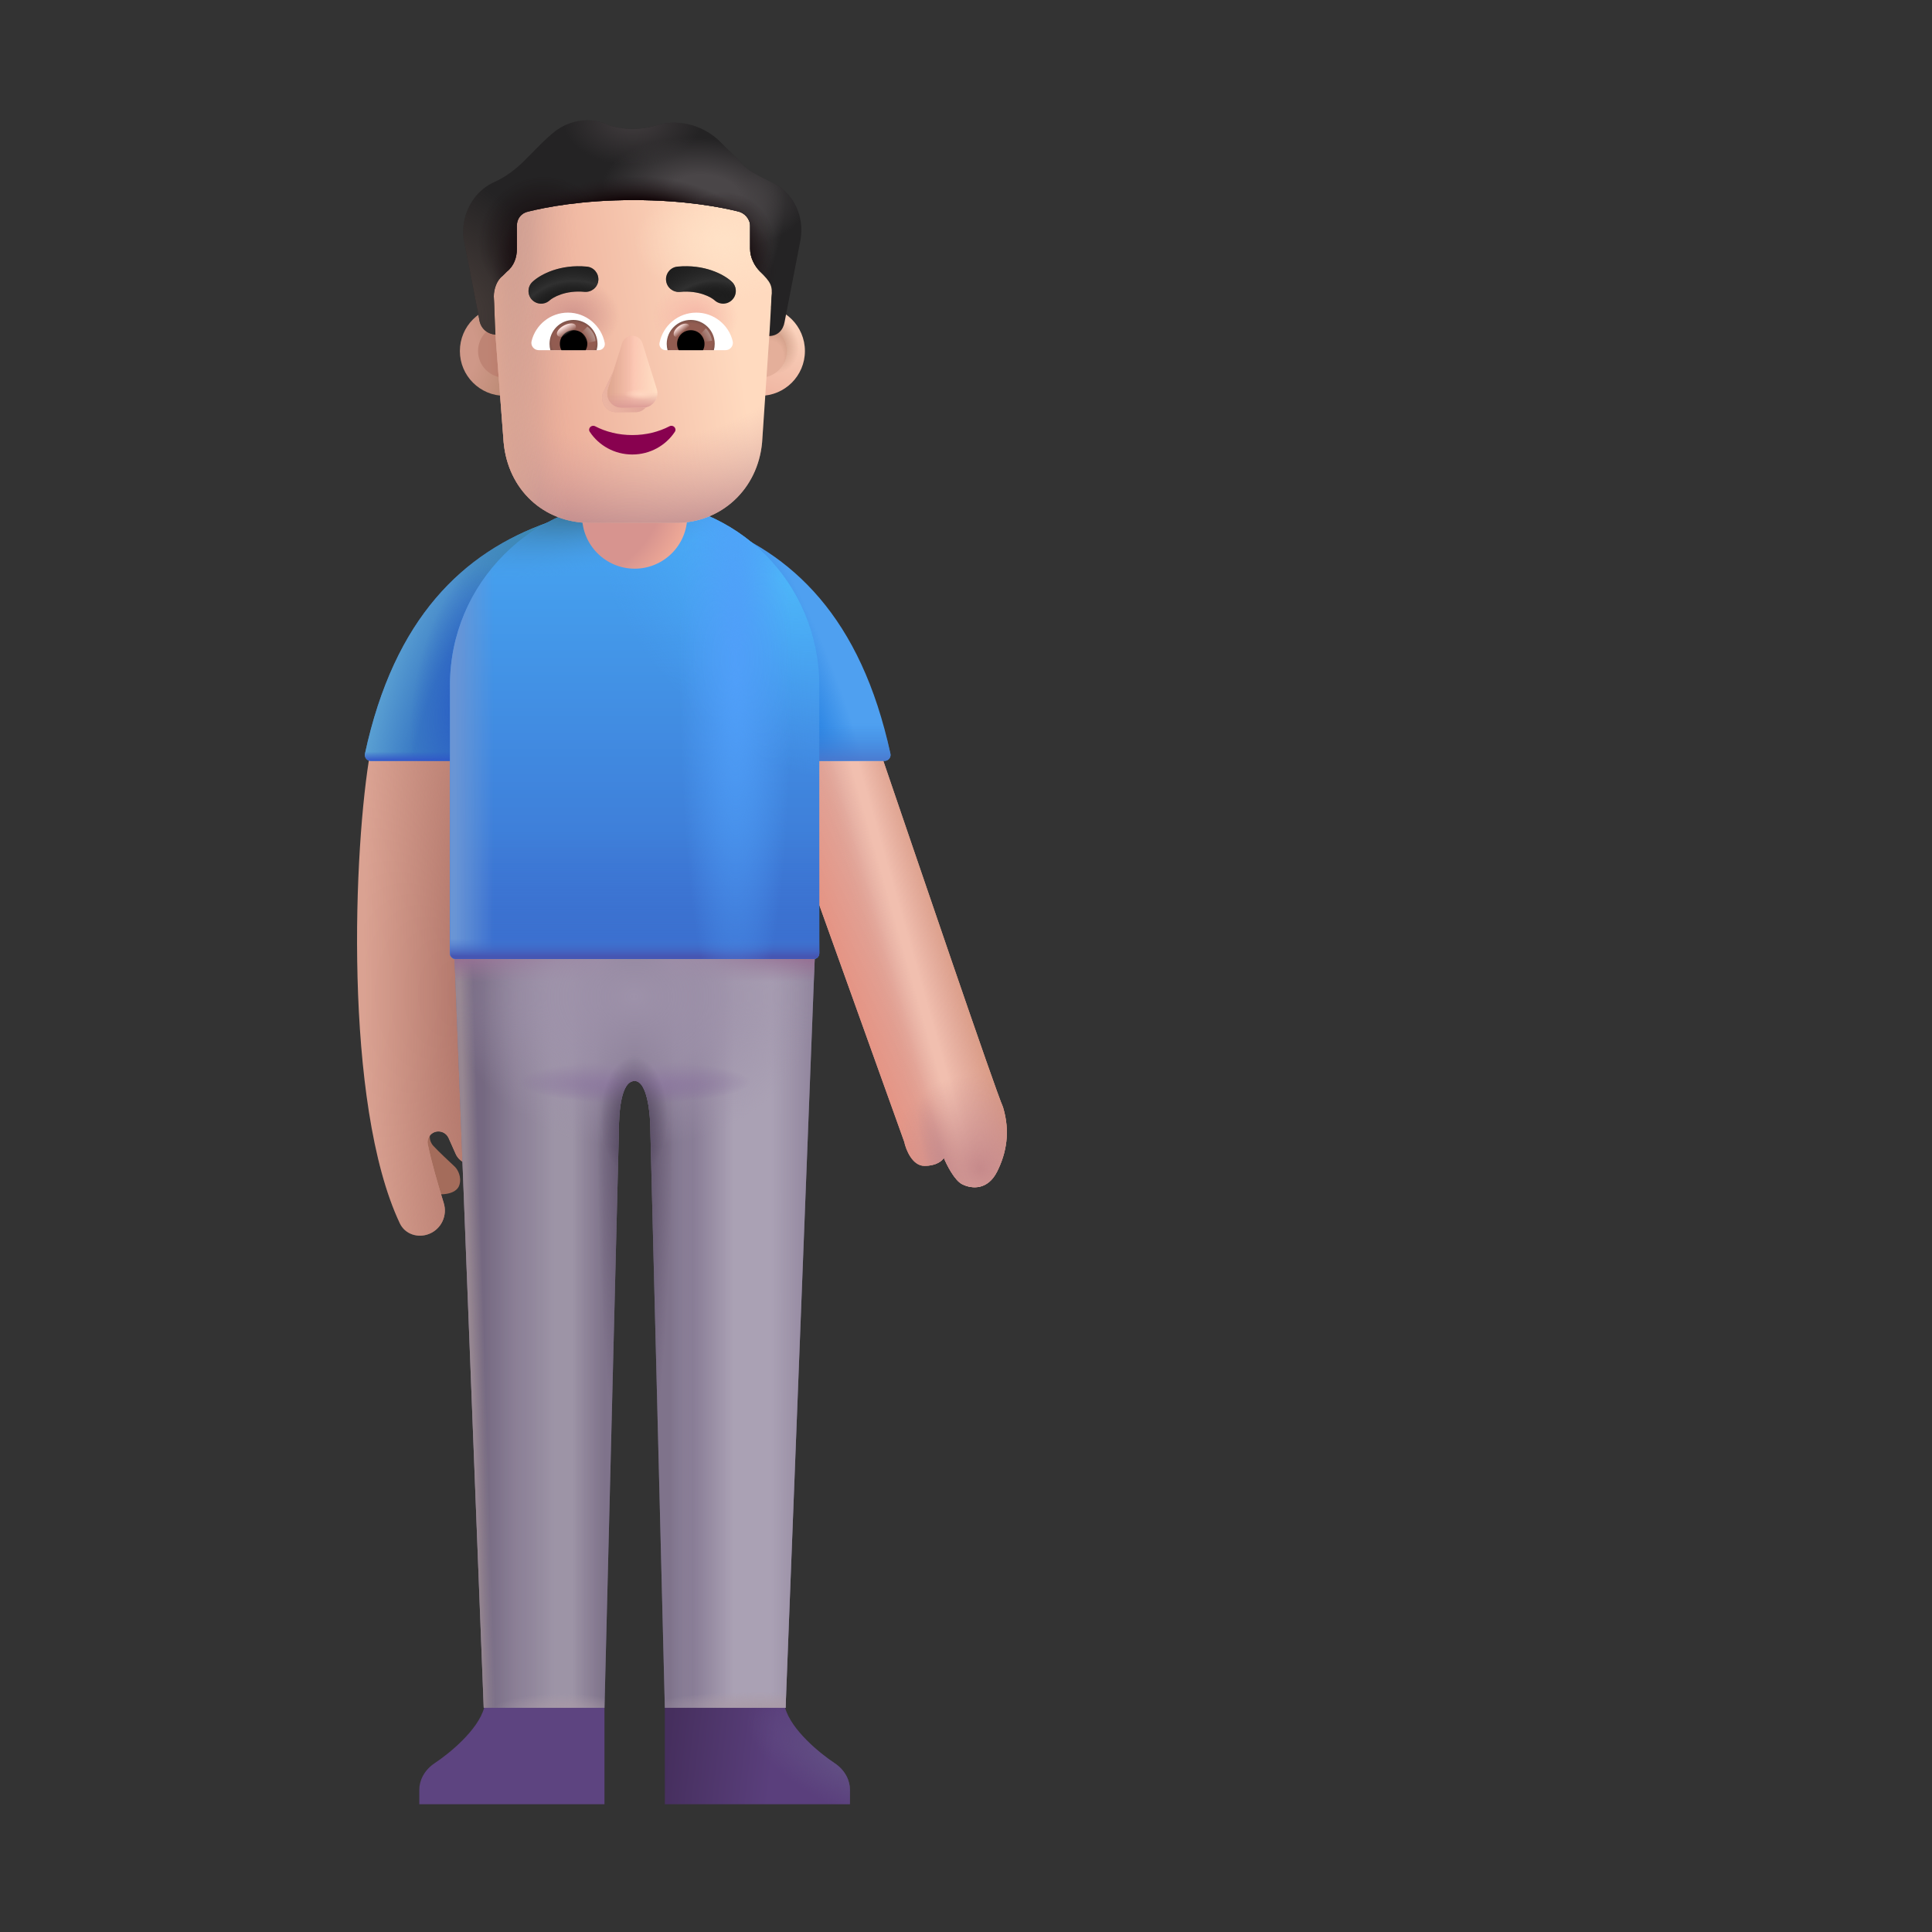 <svg width="32" height="32" viewBox="0 0 32 32" fill="none" xmlns="http://www.w3.org/2000/svg">
<rect x="0" y="0" width="32" height="32" fill="#333333" stroke="none"/>
<path d="M14.977 18.912L12.906 13.139L12.82 12.334H14.539C15.19 14.24 16.482 18.044 16.613 18.338C16.734 18.74 16.672 19.092 16.516 19.404C16.359 19.717 16.094 19.693 15.938 19.615C15.812 19.553 15.682 19.297 15.633 19.178C15.609 19.222 15.512 19.311 15.312 19.311C15.113 19.311 15.005 19.045 14.977 18.912Z" fill="#DFA79C"/>
<path d="M14.977 18.912L12.906 13.139L12.82 12.334H14.539C15.19 14.24 16.482 18.044 16.613 18.338C16.734 18.74 16.672 19.092 16.516 19.404C16.359 19.717 16.094 19.693 15.938 19.615C15.812 19.553 15.682 19.297 15.633 19.178C15.609 19.222 15.512 19.311 15.312 19.311C15.113 19.311 15.005 19.045 14.977 18.912Z" fill="url(#paint0_linear_4524_39734)"/>
<path d="M14.977 18.912L12.906 13.139L12.82 12.334H14.539C15.19 14.24 16.482 18.044 16.613 18.338C16.734 18.74 16.672 19.092 16.516 19.404C16.359 19.717 16.094 19.693 15.938 19.615C15.812 19.553 15.682 19.297 15.633 19.178C15.609 19.222 15.512 19.311 15.312 19.311C15.113 19.311 15.005 19.045 14.977 18.912Z" fill="url(#paint1_linear_4524_39734)"/>
<path d="M14.977 18.912L12.906 13.139L12.82 12.334H14.539C15.19 14.24 16.482 18.044 16.613 18.338C16.734 18.74 16.672 19.092 16.516 19.404C16.359 19.717 16.094 19.693 15.938 19.615C15.812 19.553 15.682 19.297 15.633 19.178C15.609 19.222 15.512 19.311 15.312 19.311C15.113 19.311 15.005 19.045 14.977 18.912Z" fill="url(#paint2_radial_4524_39734)"/>
<path d="M14.977 18.912L12.906 13.139L12.82 12.334H14.539C15.19 14.24 16.482 18.044 16.613 18.338C16.734 18.74 16.672 19.092 16.516 19.404C16.359 19.717 16.094 19.693 15.938 19.615C15.812 19.553 15.682 19.297 15.633 19.178C15.609 19.222 15.512 19.311 15.312 19.311C15.113 19.311 15.005 19.045 14.977 18.912Z" fill="url(#paint3_linear_4524_39734)"/>
<path d="M14.977 18.912L12.906 13.139L12.82 12.334H14.539C15.19 14.24 16.482 18.044 16.613 18.338C16.734 18.74 16.672 19.092 16.516 19.404C16.359 19.717 16.094 19.693 15.938 19.615C15.812 19.553 15.682 19.297 15.633 19.178C15.609 19.222 15.512 19.311 15.312 19.311C15.113 19.311 15.005 19.045 14.977 18.912Z" fill="url(#paint4_radial_4524_39734)"/>
<path d="M7.18 18.982C7.095 18.891 7.116 18.785 7.137 18.744H6.699L7.02 19.74C7.281 19.818 7.559 19.791 7.609 19.627C7.65 19.495 7.582 19.373 7.535 19.326C7.452 19.249 7.264 19.073 7.18 18.982Z" fill="#A46C5B"/>
<path d="M6.623 20.263C5.685 18.281 5.854 14.004 6.136 12.439H7.808C7.736 14.864 7.847 17.682 7.986 18.95C7.997 19.053 8.069 19.165 7.986 19.227C7.836 19.337 7.622 19.281 7.547 19.111L7.43 18.849C7.392 18.763 7.294 18.72 7.204 18.749C7.12 18.778 7.067 18.863 7.085 18.95C7.146 19.25 7.257 19.628 7.349 19.924C7.414 20.131 7.311 20.354 7.11 20.436C6.924 20.512 6.709 20.444 6.623 20.263Z" fill="#DAA292"/>
<path d="M6.623 20.263C5.685 18.281 5.854 14.004 6.136 12.439H7.808C7.736 14.864 7.847 17.682 7.986 18.95C7.997 19.053 8.069 19.165 7.986 19.227C7.836 19.337 7.622 19.281 7.547 19.111L7.43 18.849C7.392 18.763 7.294 18.72 7.204 18.749C7.12 18.778 7.067 18.863 7.085 18.95C7.146 19.25 7.257 19.628 7.349 19.924C7.414 20.131 7.311 20.354 7.11 20.436C6.924 20.512 6.709 20.444 6.623 20.263Z" fill="url(#paint5_radial_4524_39734)"/>
<path d="M6.045 12.483C6.531 10.229 7.674 9.149 9.075 8.654V12.603H6.142C6.079 12.603 6.032 12.544 6.045 12.483Z" fill="#3979C4"/>
<path d="M6.045 12.483C6.531 10.229 7.674 9.149 9.075 8.654V12.603H6.142C6.079 12.603 6.032 12.544 6.045 12.483Z" fill="url(#paint6_radial_4524_39734)"/>
<path d="M6.045 12.483C6.531 10.229 7.674 9.149 9.075 8.654V12.603H6.142C6.079 12.603 6.032 12.544 6.045 12.483Z" fill="url(#paint7_radial_4524_39734)"/>
<path d="M6.045 12.483C6.531 10.229 7.674 9.149 9.075 8.654V12.603H6.142C6.079 12.603 6.032 12.544 6.045 12.483Z" fill="url(#paint8_linear_4524_39734)"/>
<path d="M6.045 12.483C6.531 10.229 7.674 9.149 9.075 8.654V12.603H6.142C6.079 12.603 6.032 12.544 6.045 12.483Z" fill="url(#paint9_radial_4524_39734)"/>
<path d="M14.748 12.483C14.262 10.229 13.12 9.149 11.719 8.654V12.603H14.651C14.714 12.603 14.762 12.544 14.748 12.483Z" fill="#4FA0F0"/>
<path d="M14.748 12.483C14.262 10.229 13.12 9.149 11.719 8.654V12.603H14.651C14.714 12.603 14.762 12.544 14.748 12.483Z" fill="url(#paint10_radial_4524_39734)"/>
<path d="M14.748 12.483C14.262 10.229 13.12 9.149 11.719 8.654V12.603H14.651C14.714 12.603 14.762 12.544 14.748 12.483Z" fill="url(#paint11_linear_4524_39734)"/>
<path d="M7.527 15.834L8.012 28.287H10.012L10.25 18.763C10.25 18.435 10.279 17.904 10.512 17.904C10.724 17.904 10.775 18.459 10.773 18.763L11.012 28.287H13.012L13.496 15.834H7.527Z" fill="#756983"/>
<path d="M7.527 15.834L8.012 28.287H10.012L10.25 18.763C10.25 18.435 10.279 17.904 10.512 17.904C10.724 17.904 10.775 18.459 10.773 18.763L11.012 28.287H13.012L13.496 15.834H7.527Z" fill="url(#paint12_linear_4524_39734)"/>
<path d="M7.527 15.834L8.012 28.287H10.012L10.25 18.763C10.25 18.435 10.279 17.904 10.512 17.904C10.724 17.904 10.775 18.459 10.773 18.763L11.012 28.287H13.012L13.496 15.834H7.527Z" fill="url(#paint13_linear_4524_39734)"/>
<path d="M7.527 15.834L8.012 28.287H10.012L10.25 18.763C10.25 18.435 10.279 17.904 10.512 17.904C10.724 17.904 10.775 18.459 10.773 18.763L11.012 28.287H13.012L13.496 15.834H7.527Z" fill="url(#paint14_linear_4524_39734)"/>
<path d="M7.527 15.834L8.012 28.287H10.012L10.25 18.763C10.25 18.435 10.279 17.904 10.512 17.904C10.724 17.904 10.775 18.459 10.773 18.763L11.012 28.287H13.012L13.496 15.834H7.527Z" fill="url(#paint15_linear_4524_39734)"/>
<path d="M7.527 15.834L8.012 28.287H10.012L10.25 18.763C10.25 18.435 10.279 17.904 10.512 17.904C10.724 17.904 10.775 18.459 10.773 18.763L11.012 28.287H13.012L13.496 15.834H7.527Z" fill="url(#paint16_radial_4524_39734)"/>
<path d="M7.527 15.834L8.012 28.287H10.012L10.25 18.763C10.25 18.435 10.279 17.904 10.512 17.904C10.724 17.904 10.775 18.459 10.773 18.763L11.012 28.287H13.012L13.496 15.834H7.527Z" fill="url(#paint17_radial_4524_39734)"/>
<path d="M7.527 15.834L8.012 28.287H10.012L10.25 18.763C10.25 18.435 10.279 17.904 10.512 17.904C10.724 17.904 10.775 18.459 10.773 18.763L11.012 28.287H13.012L13.496 15.834H7.527Z" fill="url(#paint18_radial_4524_39734)"/>
<path d="M7.527 15.834L8.012 28.287H10.012L10.25 18.763C10.25 18.435 10.279 17.904 10.512 17.904C10.724 17.904 10.775 18.459 10.773 18.763L11.012 28.287H13.012L13.496 15.834H7.527Z" fill="url(#paint19_radial_4524_39734)"/>
<path d="M7.527 15.834L8.012 28.287H10.012L10.25 18.763C10.25 18.435 10.279 17.904 10.512 17.904C10.724 17.904 10.775 18.459 10.773 18.763L11.012 28.287H13.012L13.496 15.834H7.527Z" fill="url(#paint20_radial_4524_39734)"/>
<path d="M7.527 15.834L8.012 28.287H10.012L10.25 18.763C10.25 18.435 10.279 17.904 10.512 17.904C10.724 17.904 10.775 18.459 10.773 18.763L11.012 28.287H13.012L13.496 15.834H7.527Z" fill="url(#paint21_radial_4524_39734)"/>
<path d="M7.453 11.349C7.453 9.66 8.822 8.291 10.512 8.291C12.201 8.291 13.57 9.66 13.57 11.349V15.79C13.57 15.842 13.528 15.884 13.477 15.884H7.547C7.495 15.884 7.453 15.842 7.453 15.79V11.349Z" fill="url(#paint22_linear_4524_39734)"/>
<path d="M7.453 11.349C7.453 9.66 8.822 8.291 10.512 8.291C12.201 8.291 13.57 9.66 13.57 11.349V15.79C13.57 15.842 13.528 15.884 13.477 15.884H7.547C7.495 15.884 7.453 15.842 7.453 15.79V11.349Z" fill="url(#paint23_radial_4524_39734)"/>
<path d="M7.453 11.349C7.453 9.66 8.822 8.291 10.512 8.291C12.201 8.291 13.57 9.66 13.57 11.349V15.79C13.57 15.842 13.528 15.884 13.477 15.884H7.547C7.495 15.884 7.453 15.842 7.453 15.79V11.349Z" fill="url(#paint24_linear_4524_39734)"/>
<path d="M7.453 11.349C7.453 9.66 8.822 8.291 10.512 8.291C12.201 8.291 13.57 9.66 13.57 11.349V15.79C13.57 15.842 13.528 15.884 13.477 15.884H7.547C7.495 15.884 7.453 15.842 7.453 15.79V11.349Z" fill="url(#paint25_linear_4524_39734)"/>
<path d="M7.453 11.349C7.453 9.66 8.822 8.291 10.512 8.291C12.201 8.291 13.57 9.66 13.57 11.349V15.79C13.57 15.842 13.528 15.884 13.477 15.884H7.547C7.495 15.884 7.453 15.842 7.453 15.79V11.349Z" fill="url(#paint26_linear_4524_39734)"/>
<path d="M7.453 11.349C7.453 9.66 8.822 8.291 10.512 8.291C12.201 8.291 13.57 9.66 13.57 11.349V15.79C13.57 15.842 13.528 15.884 13.477 15.884H7.547C7.495 15.884 7.453 15.842 7.453 15.79V11.349Z" fill="url(#paint27_radial_4524_39734)"/>
<path d="M7.453 11.349C7.453 9.66 8.822 8.291 10.512 8.291C12.201 8.291 13.57 9.66 13.57 11.349V15.79C13.57 15.842 13.528 15.884 13.477 15.884H7.547C7.495 15.884 7.453 15.842 7.453 15.79V11.349Z" fill="url(#paint28_radial_4524_39734)"/>
<path d="M9.641 7.197H11.383V8.548C11.383 9.029 10.993 9.419 10.512 9.419C10.031 9.419 9.641 9.029 9.641 8.548V7.197Z" fill="url(#paint29_radial_4524_39734)"/>
<path d="M6.945 29.642V29.884H10.012V28.287H8.019C7.918 28.654 7.445 29.041 7.203 29.201C7.017 29.324 6.945 29.502 6.945 29.642Z" fill="#5D4480"/>
<path d="M14.078 29.642V29.884H11.012V28.287H13.004C13.106 28.654 13.578 29.041 13.82 29.201C14.007 29.324 14.078 29.502 14.078 29.642Z" fill="url(#paint30_linear_4524_39734)"/>
<path d="M14.078 29.642V29.884H11.012V28.287H13.004C13.106 28.654 13.578 29.041 13.82 29.201C14.007 29.324 14.078 29.502 14.078 29.642Z" fill="url(#paint31_radial_4524_39734)"/>
<circle cx="8.359" cy="5.814" r="0.742" fill="url(#paint32_radial_4524_39734)"/>
<circle cx="8.36" cy="5.814" r="0.442" fill="url(#paint33_linear_4524_39734)"/>
<circle cx="12.59" cy="5.814" r="0.742" fill="url(#paint34_linear_4524_39734)"/>
<circle cx="12.59" cy="5.814" r="0.742" fill="url(#paint35_radial_4524_39734)"/>
<circle cx="12.591" cy="5.814" r="0.442" fill="#E4AF9A"/>
<circle cx="12.591" cy="5.814" r="0.442" fill="url(#paint36_radial_4524_39734)"/>
<circle cx="12.591" cy="5.814" r="0.442" fill="url(#paint37_radial_4524_39734)"/>
<path d="M8.206 5.542C8.194 5.403 8.18 5.005 8.18 4.903C8.18 4.784 8.227 4.642 8.323 4.571L8.394 4.5C8.513 4.405 8.561 4.263 8.561 4.12V3.741C8.561 3.623 8.633 3.528 8.752 3.504C9.038 3.433 9.634 3.314 10.492 3.314C11.351 3.314 11.947 3.433 12.233 3.504C12.328 3.528 12.424 3.623 12.424 3.741V4.12C12.424 4.263 12.495 4.405 12.591 4.5C12.814 4.656 12.8 4.742 12.781 4.927C12.776 4.984 12.758 5.457 12.742 5.567L12.623 7.326C12.552 8.113 11.934 8.661 11.197 8.661H9.77C9.008 8.661 8.414 8.113 8.342 7.326L8.206 5.542Z" fill="url(#paint38_linear_4524_39734)"/>
<path d="M8.206 5.542C8.194 5.403 8.18 5.005 8.18 4.903C8.18 4.784 8.227 4.642 8.323 4.571L8.394 4.5C8.513 4.405 8.561 4.263 8.561 4.12V3.741C8.561 3.623 8.633 3.528 8.752 3.504C9.038 3.433 9.634 3.314 10.492 3.314C11.351 3.314 11.947 3.433 12.233 3.504C12.328 3.528 12.424 3.623 12.424 3.741V4.12C12.424 4.263 12.495 4.405 12.591 4.5C12.814 4.656 12.8 4.742 12.781 4.927C12.776 4.984 12.758 5.457 12.742 5.567L12.623 7.326C12.552 8.113 11.934 8.661 11.197 8.661H9.77C9.008 8.661 8.414 8.113 8.342 7.326L8.206 5.542Z" fill="url(#paint39_radial_4524_39734)"/>
<path d="M8.206 5.542C8.194 5.403 8.18 5.005 8.18 4.903C8.18 4.784 8.227 4.642 8.323 4.571L8.394 4.5C8.513 4.405 8.561 4.263 8.561 4.12V3.741C8.561 3.623 8.633 3.528 8.752 3.504C9.038 3.433 9.634 3.314 10.492 3.314C11.351 3.314 11.947 3.433 12.233 3.504C12.328 3.528 12.424 3.623 12.424 3.741V4.12C12.424 4.263 12.495 4.405 12.591 4.5C12.814 4.656 12.8 4.742 12.781 4.927C12.776 4.984 12.758 5.457 12.742 5.567L12.623 7.326C12.552 8.113 11.934 8.661 11.197 8.661H9.77C9.008 8.661 8.414 8.113 8.342 7.326L8.206 5.542Z" fill="url(#paint40_linear_4524_39734)"/>
<path d="M8.206 5.542C8.194 5.403 8.18 5.005 8.18 4.903C8.18 4.784 8.227 4.642 8.323 4.571L8.394 4.5C8.513 4.405 8.561 4.263 8.561 4.12V3.741C8.561 3.623 8.633 3.528 8.752 3.504C9.038 3.433 9.634 3.314 10.492 3.314C11.351 3.314 11.947 3.433 12.233 3.504C12.328 3.528 12.424 3.623 12.424 3.741V4.12C12.424 4.263 12.495 4.405 12.591 4.5C12.814 4.656 12.8 4.742 12.781 4.927C12.776 4.984 12.758 5.457 12.742 5.567L12.623 7.326C12.552 8.113 11.934 8.661 11.197 8.661H9.77C9.008 8.661 8.414 8.113 8.342 7.326L8.206 5.542Z" fill="url(#paint41_linear_4524_39734)"/>
<path d="M8.206 5.542C8.194 5.403 8.18 5.005 8.18 4.903C8.18 4.784 8.227 4.642 8.323 4.571L8.394 4.5C8.513 4.405 8.561 4.263 8.561 4.12V3.741C8.561 3.623 8.633 3.528 8.752 3.504C9.038 3.433 9.634 3.314 10.492 3.314C11.351 3.314 11.947 3.433 12.233 3.504C12.328 3.528 12.424 3.623 12.424 3.741V4.12C12.424 4.263 12.495 4.405 12.591 4.5C12.814 4.656 12.8 4.742 12.781 4.927C12.776 4.984 12.758 5.457 12.742 5.567L12.623 7.326C12.552 8.113 11.934 8.661 11.197 8.661H9.77C9.008 8.661 8.414 8.113 8.342 7.326L8.206 5.542Z" fill="url(#paint42_radial_4524_39734)"/>
<path d="M8.206 5.542C8.194 5.403 8.18 5.005 8.18 4.903C8.18 4.784 8.227 4.642 8.323 4.571L8.394 4.5C8.513 4.405 8.561 4.263 8.561 4.12V3.741C8.561 3.623 8.633 3.528 8.752 3.504C9.038 3.433 9.634 3.314 10.492 3.314C11.351 3.314 11.947 3.433 12.233 3.504C12.328 3.528 12.424 3.623 12.424 3.741V4.12C12.424 4.263 12.495 4.405 12.591 4.5C12.814 4.656 12.8 4.742 12.781 4.927C12.776 4.984 12.758 5.457 12.742 5.567L12.623 7.326C12.552 8.113 11.934 8.661 11.197 8.661H9.77C9.008 8.661 8.414 8.113 8.342 7.326L8.206 5.542Z" fill="url(#paint43_radial_4524_39734)"/>
<path d="M8.206 5.542C8.194 5.403 8.18 5.005 8.18 4.903C8.18 4.784 8.227 4.642 8.323 4.571L8.394 4.5C8.513 4.405 8.561 4.263 8.561 4.12V3.741C8.561 3.623 8.633 3.528 8.752 3.504C9.038 3.433 9.634 3.314 10.492 3.314C11.351 3.314 11.947 3.433 12.233 3.504C12.328 3.528 12.424 3.623 12.424 3.741V4.12C12.424 4.263 12.495 4.405 12.591 4.5C12.814 4.656 12.8 4.742 12.781 4.927C12.776 4.984 12.758 5.457 12.742 5.567L12.623 7.326C12.552 8.113 11.934 8.661 11.197 8.661H9.77C9.008 8.661 8.414 8.113 8.342 7.326L8.206 5.542Z" fill="url(#paint44_radial_4524_39734)"/>
<path d="M12.615 2.935L12.805 3.03C13.139 3.196 13.33 3.575 13.258 3.978L12.996 5.33C12.973 5.469 12.88 5.563 12.742 5.566C12.758 5.343 12.773 4.981 12.778 4.924C12.798 4.732 12.767 4.675 12.591 4.5C12.495 4.405 12.424 4.263 12.424 4.12V3.741C12.424 3.623 12.329 3.528 12.233 3.504C11.947 3.433 11.351 3.314 10.493 3.314C9.634 3.314 9.038 3.433 8.752 3.504C8.633 3.528 8.561 3.623 8.561 3.741V4.12C8.561 4.263 8.514 4.405 8.394 4.5L8.323 4.571C8.228 4.642 8.179 4.791 8.179 4.909C8.186 4.978 8.195 5.376 8.206 5.542C8.072 5.533 7.964 5.441 7.941 5.306L7.679 3.955C7.631 3.575 7.822 3.196 8.156 3.03C8.607 2.832 8.771 2.533 9.134 2.224C9.396 1.987 9.777 1.916 10.111 2.082C10.35 2.153 10.612 2.153 10.85 2.082C11.208 1.963 11.613 2.058 11.899 2.319L12.257 2.674C12.352 2.793 12.472 2.864 12.615 2.935Z" fill="#242324"/>
<path d="M12.615 2.935L12.805 3.03C13.139 3.196 13.33 3.575 13.258 3.978L12.996 5.33C12.973 5.469 12.88 5.563 12.742 5.566C12.758 5.343 12.773 4.981 12.778 4.924C12.798 4.732 12.767 4.675 12.591 4.5C12.495 4.405 12.424 4.263 12.424 4.12V3.741C12.424 3.623 12.329 3.528 12.233 3.504C11.947 3.433 11.351 3.314 10.493 3.314C9.634 3.314 9.038 3.433 8.752 3.504C8.633 3.528 8.561 3.623 8.561 3.741V4.12C8.561 4.263 8.514 4.405 8.394 4.5L8.323 4.571C8.228 4.642 8.179 4.791 8.179 4.909C8.186 4.978 8.195 5.376 8.206 5.542C8.072 5.533 7.964 5.441 7.941 5.306L7.679 3.955C7.631 3.575 7.822 3.196 8.156 3.03C8.607 2.832 8.771 2.533 9.134 2.224C9.396 1.987 9.777 1.916 10.111 2.082C10.35 2.153 10.612 2.153 10.85 2.082C11.208 1.963 11.613 2.058 11.899 2.319L12.257 2.674C12.352 2.793 12.472 2.864 12.615 2.935Z" fill="url(#paint45_radial_4524_39734)"/>
<path d="M12.615 2.935L12.805 3.03C13.139 3.196 13.33 3.575 13.258 3.978L12.996 5.33C12.973 5.469 12.88 5.563 12.742 5.566C12.758 5.343 12.773 4.981 12.778 4.924C12.798 4.732 12.767 4.675 12.591 4.5C12.495 4.405 12.424 4.263 12.424 4.12V3.741C12.424 3.623 12.329 3.528 12.233 3.504C11.947 3.433 11.351 3.314 10.493 3.314C9.634 3.314 9.038 3.433 8.752 3.504C8.633 3.528 8.561 3.623 8.561 3.741V4.12C8.561 4.263 8.514 4.405 8.394 4.5L8.323 4.571C8.228 4.642 8.179 4.791 8.179 4.909C8.186 4.978 8.195 5.376 8.206 5.542C8.072 5.533 7.964 5.441 7.941 5.306L7.679 3.955C7.631 3.575 7.822 3.196 8.156 3.03C8.607 2.832 8.771 2.533 9.134 2.224C9.396 1.987 9.777 1.916 10.111 2.082C10.35 2.153 10.612 2.153 10.85 2.082C11.208 1.963 11.613 2.058 11.899 2.319L12.257 2.674C12.352 2.793 12.472 2.864 12.615 2.935Z" fill="url(#paint46_radial_4524_39734)"/>
<path d="M12.615 2.935L12.805 3.03C13.139 3.196 13.33 3.575 13.258 3.978L12.996 5.33C12.973 5.469 12.88 5.563 12.742 5.566C12.758 5.343 12.773 4.981 12.778 4.924C12.798 4.732 12.767 4.675 12.591 4.5C12.495 4.405 12.424 4.263 12.424 4.12V3.741C12.424 3.623 12.329 3.528 12.233 3.504C11.947 3.433 11.351 3.314 10.493 3.314C9.634 3.314 9.038 3.433 8.752 3.504C8.633 3.528 8.561 3.623 8.561 3.741V4.12C8.561 4.263 8.514 4.405 8.394 4.5L8.323 4.571C8.228 4.642 8.179 4.791 8.179 4.909C8.186 4.978 8.195 5.376 8.206 5.542C8.072 5.533 7.964 5.441 7.941 5.306L7.679 3.955C7.631 3.575 7.822 3.196 8.156 3.03C8.607 2.832 8.771 2.533 9.134 2.224C9.396 1.987 9.777 1.916 10.111 2.082C10.35 2.153 10.612 2.153 10.85 2.082C11.208 1.963 11.613 2.058 11.899 2.319L12.257 2.674C12.352 2.793 12.472 2.864 12.615 2.935Z" fill="url(#paint47_radial_4524_39734)"/>
<path d="M12.615 2.935L12.805 3.03C13.139 3.196 13.33 3.575 13.258 3.978L12.996 5.33C12.973 5.469 12.88 5.563 12.742 5.566C12.758 5.343 12.773 4.981 12.778 4.924C12.798 4.732 12.767 4.675 12.591 4.5C12.495 4.405 12.424 4.263 12.424 4.12V3.741C12.424 3.623 12.329 3.528 12.233 3.504C11.947 3.433 11.351 3.314 10.493 3.314C9.634 3.314 9.038 3.433 8.752 3.504C8.633 3.528 8.561 3.623 8.561 3.741V4.12C8.561 4.263 8.514 4.405 8.394 4.5L8.323 4.571C8.228 4.642 8.179 4.791 8.179 4.909C8.186 4.978 8.195 5.376 8.206 5.542C8.072 5.533 7.964 5.441 7.941 5.306L7.679 3.955C7.631 3.575 7.822 3.196 8.156 3.03C8.607 2.832 8.771 2.533 9.134 2.224C9.396 1.987 9.777 1.916 10.111 2.082C10.35 2.153 10.612 2.153 10.85 2.082C11.208 1.963 11.613 2.058 11.899 2.319L12.257 2.674C12.352 2.793 12.472 2.864 12.615 2.935Z" fill="url(#paint48_radial_4524_39734)"/>
<path d="M12.615 2.935L12.805 3.03C13.139 3.196 13.33 3.575 13.258 3.978L12.996 5.33C12.973 5.469 12.88 5.563 12.742 5.566C12.758 5.343 12.773 4.981 12.778 4.924C12.798 4.732 12.767 4.675 12.591 4.5C12.495 4.405 12.424 4.263 12.424 4.12V3.741C12.424 3.623 12.329 3.528 12.233 3.504C11.947 3.433 11.351 3.314 10.493 3.314C9.634 3.314 9.038 3.433 8.752 3.504C8.633 3.528 8.561 3.623 8.561 3.741V4.12C8.561 4.263 8.514 4.405 8.394 4.5L8.323 4.571C8.228 4.642 8.179 4.791 8.179 4.909C8.186 4.978 8.195 5.376 8.206 5.542C8.072 5.533 7.964 5.441 7.941 5.306L7.679 3.955C7.631 3.575 7.822 3.196 8.156 3.03C8.607 2.832 8.771 2.533 9.134 2.224C9.396 1.987 9.777 1.916 10.111 2.082C10.35 2.153 10.612 2.153 10.85 2.082C11.208 1.963 11.613 2.058 11.899 2.319L12.257 2.674C12.352 2.793 12.472 2.864 12.615 2.935Z" fill="url(#paint49_radial_4524_39734)"/>
<path d="M12.615 2.935L12.805 3.03C13.139 3.196 13.33 3.575 13.258 3.978L12.996 5.33C12.973 5.469 12.88 5.563 12.742 5.566C12.758 5.343 12.773 4.981 12.778 4.924C12.798 4.732 12.767 4.675 12.591 4.5C12.495 4.405 12.424 4.263 12.424 4.12V3.741C12.424 3.623 12.329 3.528 12.233 3.504C11.947 3.433 11.351 3.314 10.493 3.314C9.634 3.314 9.038 3.433 8.752 3.504C8.633 3.528 8.561 3.623 8.561 3.741V4.12C8.561 4.263 8.514 4.405 8.394 4.5L8.323 4.571C8.228 4.642 8.179 4.791 8.179 4.909C8.186 4.978 8.195 5.376 8.206 5.542C8.072 5.533 7.964 5.441 7.941 5.306L7.679 3.955C7.631 3.575 7.822 3.196 8.156 3.03C8.607 2.832 8.771 2.533 9.134 2.224C9.396 1.987 9.777 1.916 10.111 2.082C10.35 2.153 10.612 2.153 10.85 2.082C11.208 1.963 11.613 2.058 11.899 2.319L12.257 2.674C12.352 2.793 12.472 2.864 12.615 2.935Z" fill="url(#paint50_radial_4524_39734)"/>
<path d="M12.615 2.935L12.805 3.03C13.139 3.196 13.33 3.575 13.258 3.978L12.996 5.33C12.973 5.469 12.88 5.563 12.742 5.566C12.758 5.343 12.773 4.981 12.778 4.924C12.798 4.732 12.767 4.675 12.591 4.5C12.495 4.405 12.424 4.263 12.424 4.12V3.741C12.424 3.623 12.329 3.528 12.233 3.504C11.947 3.433 11.351 3.314 10.493 3.314C9.634 3.314 9.038 3.433 8.752 3.504C8.633 3.528 8.561 3.623 8.561 3.741V4.12C8.561 4.263 8.514 4.405 8.394 4.5L8.323 4.571C8.228 4.642 8.179 4.791 8.179 4.909C8.186 4.978 8.195 5.376 8.206 5.542C8.072 5.533 7.964 5.441 7.941 5.306L7.679 3.955C7.631 3.575 7.822 3.196 8.156 3.03C8.607 2.832 8.771 2.533 9.134 2.224C9.396 1.987 9.777 1.916 10.111 2.082C10.35 2.153 10.612 2.153 10.85 2.082C11.208 1.963 11.613 2.058 11.899 2.319L12.257 2.674C12.352 2.793 12.472 2.864 12.615 2.935Z" fill="url(#paint51_radial_4524_39734)"/>
<path d="M10.348 5.76L9.983 6.516C9.938 6.671 10.046 6.827 10.2 6.827H10.528C10.681 6.827 10.79 6.669 10.745 6.516L10.523 5.76C10.476 5.593 10.397 5.593 10.348 5.76Z" fill="#D89992"/>
<path d="M10.348 5.76L9.983 6.516C9.938 6.671 10.046 6.827 10.2 6.827H10.528C10.681 6.827 10.79 6.669 10.745 6.516L10.523 5.76C10.476 5.593 10.397 5.593 10.348 5.76Z" fill="url(#paint52_radial_4524_39734)"/>
<path d="M10.302 5.688L10.066 6.443C10.018 6.598 10.133 6.754 10.297 6.754H10.646C10.81 6.754 10.926 6.596 10.878 6.443L10.642 5.688C10.591 5.52 10.355 5.52 10.302 5.688Z" fill="#FBC4B1"/>
<path d="M10.302 5.688L10.066 6.443C10.018 6.598 10.133 6.754 10.297 6.754H10.646C10.81 6.754 10.926 6.596 10.878 6.443L10.642 5.688C10.591 5.52 10.355 5.52 10.302 5.688Z" fill="url(#paint53_linear_4524_39734)"/>
<path d="M10.302 5.688L10.066 6.443C10.018 6.598 10.133 6.754 10.297 6.754H10.646C10.81 6.754 10.926 6.596 10.878 6.443L10.642 5.688C10.591 5.52 10.355 5.52 10.302 5.688Z" fill="url(#paint54_linear_4524_39734)"/>
<path d="M10.302 5.688L10.066 6.443C10.018 6.598 10.133 6.754 10.297 6.754H10.646C10.81 6.754 10.926 6.596 10.878 6.443L10.642 5.688C10.591 5.52 10.355 5.52 10.302 5.688Z" fill="url(#paint55_linear_4524_39734)"/>
<path d="M10.302 5.688L10.066 6.443C10.018 6.598 10.133 6.754 10.297 6.754H10.646C10.81 6.754 10.926 6.596 10.878 6.443L10.642 5.688C10.591 5.52 10.355 5.52 10.302 5.688Z" fill="url(#paint56_radial_4524_39734)"/>
<path d="M10.473 7.206C10.247 7.206 10.035 7.153 9.857 7.06C9.796 7.029 9.731 7.097 9.769 7.153C9.918 7.378 10.177 7.528 10.473 7.528C10.768 7.528 11.028 7.378 11.177 7.153C11.215 7.095 11.149 7.029 11.089 7.06C10.91 7.153 10.701 7.206 10.473 7.206Z" fill="#88014F"/>
<path d="M11.533 5.178C11.823 5.178 12.069 5.378 12.135 5.649C12.155 5.726 12.096 5.8 12.016 5.8H11.025C10.962 5.8 10.911 5.742 10.924 5.679C10.98 5.395 11.23 5.178 11.533 5.178Z" fill="white"/>
<path d="M11.441 5.299C11.661 5.299 11.838 5.477 11.838 5.695C11.838 5.731 11.833 5.768 11.824 5.8H11.057C11.048 5.766 11.043 5.731 11.043 5.695C11.043 5.477 11.221 5.299 11.441 5.299Z" fill="url(#paint57_radial_4524_39734)"/>
<path d="M11.215 5.696C11.215 5.57 11.316 5.469 11.442 5.469C11.568 5.469 11.669 5.57 11.669 5.696C11.669 5.734 11.66 5.77 11.644 5.8H11.242C11.224 5.77 11.215 5.734 11.215 5.696Z" fill="black"/>
<path d="M11.412 5.383C11.44 5.42 11.381 5.467 11.314 5.517C11.246 5.567 11.197 5.602 11.168 5.565C11.14 5.527 11.172 5.455 11.239 5.405C11.306 5.355 11.383 5.345 11.412 5.383Z" fill="url(#paint58_linear_4524_39734)"/>
<path d="M11.793 5.644C11.778 5.541 11.718 5.464 11.69 5.438L11.574 5.565L11.626 5.666L11.793 5.644Z" fill="url(#paint59_linear_4524_39734)"/>
<path d="M9.407 5.178C9.117 5.178 8.871 5.378 8.805 5.649C8.785 5.726 8.844 5.8 8.924 5.8H9.915C9.978 5.8 10.029 5.743 10.016 5.679C9.96 5.395 9.708 5.178 9.407 5.178Z" fill="white"/>
<path d="M9.498 5.299C9.278 5.299 9.102 5.477 9.102 5.695C9.102 5.732 9.107 5.768 9.116 5.8H9.882C9.891 5.766 9.897 5.732 9.897 5.695C9.895 5.477 9.718 5.299 9.498 5.299Z" fill="url(#paint60_radial_4524_39734)"/>
<path d="M9.728 5.696C9.728 5.57 9.627 5.469 9.501 5.469C9.374 5.469 9.273 5.57 9.273 5.696C9.273 5.734 9.282 5.77 9.299 5.8H9.701C9.717 5.77 9.728 5.734 9.728 5.696Z" fill="black"/>
<path d="M9.862 5.649C9.862 5.521 9.758 5.435 9.73 5.41L9.602 5.534L9.68 5.694L9.862 5.649Z" fill="url(#paint61_linear_4524_39734)"/>
<ellipse cx="9.382" cy="5.469" rx="0.173" ry="0.088" transform="rotate(-27.914 9.382 5.469)" fill="url(#paint62_linear_4524_39734)"/>
<path fill-rule="evenodd" clip-rule="evenodd" d="M11.26 4.834C11.58 4.804 11.786 4.929 11.835 4.974C11.921 5.053 12.053 5.048 12.132 4.962C12.21 4.877 12.205 4.744 12.12 4.666C11.984 4.54 11.661 4.374 11.221 4.416C11.106 4.426 11.021 4.529 11.032 4.644C11.043 4.76 11.145 4.844 11.26 4.834Z" fill="#1E1E1E"/>
<path fill-rule="evenodd" clip-rule="evenodd" d="M11.26 4.834C11.58 4.804 11.786 4.929 11.835 4.974C11.921 5.053 12.053 5.048 12.132 4.962C12.21 4.877 12.205 4.744 12.12 4.666C11.984 4.54 11.661 4.374 11.221 4.416C11.106 4.426 11.021 4.529 11.032 4.644C11.043 4.76 11.145 4.844 11.26 4.834Z" fill="url(#paint63_radial_4524_39734)"/>
<path fill-rule="evenodd" clip-rule="evenodd" d="M9.681 4.834C9.361 4.804 9.156 4.929 9.106 4.974C9.021 5.053 8.888 5.048 8.809 4.962C8.731 4.877 8.736 4.744 8.822 4.666C8.958 4.54 9.28 4.374 9.72 4.416C9.836 4.426 9.92 4.529 9.91 4.644C9.899 4.76 9.796 4.844 9.681 4.834Z" fill="#1E1E1E"/>
<path fill-rule="evenodd" clip-rule="evenodd" d="M9.681 4.834C9.361 4.804 9.156 4.929 9.106 4.974C9.021 5.053 8.888 5.048 8.809 4.962C8.731 4.877 8.736 4.744 8.822 4.666C8.958 4.54 9.28 4.374 9.72 4.416C9.836 4.426 9.92 4.529 9.91 4.644C9.899 4.76 9.796 4.844 9.681 4.834Z" fill="url(#paint64_radial_4524_39734)"/>
<defs>
<linearGradient id="paint0_linear_4524_39734" x1="14.162" y1="16.951" x2="15.178" y2="16.607" gradientUnits="userSpaceOnUse">
<stop offset="0.065" stop-color="#E59484"/>
<stop offset="1" stop-color="#E59484" stop-opacity="0"/>
</linearGradient>
<linearGradient id="paint1_linear_4524_39734" x1="16.396" y1="17.201" x2="15.756" y2="17.404" gradientUnits="userSpaceOnUse">
<stop offset="0.247" stop-color="#DA9B85"/>
<stop offset="1" stop-color="#DA9B85" stop-opacity="0"/>
</linearGradient>
<radialGradient id="paint2_radial_4524_39734" cx="0" cy="0" r="1" gradientUnits="userSpaceOnUse" gradientTransform="translate(15.709 19.404) rotate(-108.435) scale(1.309 0.33)">
<stop offset="0.213" stop-color="#C68A8B"/>
<stop offset="1" stop-color="#C68A8B" stop-opacity="0"/>
</radialGradient>
<linearGradient id="paint3_linear_4524_39734" x1="14.185" y1="16.5" x2="19.45" y2="15" gradientUnits="userSpaceOnUse">
<stop offset="0.071" stop-color="#DCA08C" stop-opacity="0"/>
<stop offset="0.119" stop-color="#F1BFAF" stop-opacity="0.2"/>
<stop offset="0.177" stop-color="#F1BFAF"/>
<stop offset="0.198" stop-color="#F1BFAF"/>
<stop offset="0.346" stop-color="#DCA08C" stop-opacity="0"/>
</linearGradient>
<radialGradient id="paint4_radial_4524_39734" cx="0" cy="0" r="1" gradientUnits="userSpaceOnUse" gradientTransform="translate(16.236 19.354) rotate(71.565) scale(1.581)">
<stop stop-color="#C68A8B"/>
<stop offset="1" stop-color="#C68A8B" stop-opacity="0"/>
</radialGradient>
<radialGradient id="paint5_radial_4524_39734" cx="0" cy="0" r="1" gradientUnits="userSpaceOnUse" gradientTransform="translate(7.868 16.453) rotate(180) scale(1.844 12.369)">
<stop offset="0.138" stop-color="#B3786C"/>
<stop offset="1" stop-color="#B3786C" stop-opacity="0"/>
</radialGradient>
<radialGradient id="paint6_radial_4524_39734" cx="0" cy="0" r="1" gradientUnits="userSpaceOnUse" gradientTransform="translate(8.275 12.798) rotate(-168.523) scale(2.277 4.864)">
<stop offset="0.638" stop-color="#5BA1D3" stop-opacity="0"/>
<stop offset="1" stop-color="#5BA1D3"/>
</radialGradient>
<radialGradient id="paint7_radial_4524_39734" cx="0" cy="0" r="1" gradientUnits="userSpaceOnUse" gradientTransform="translate(9.075 8.654) rotate(140.755) scale(1.957 1.503)">
<stop stop-color="#3A87B0"/>
<stop offset="1" stop-color="#3A87B0" stop-opacity="0"/>
</radialGradient>
<linearGradient id="paint8_linear_4524_39734" x1="6.979" y1="12.603" x2="6.979" y2="12.451" gradientUnits="userSpaceOnUse">
<stop stop-color="#3556C8"/>
<stop offset="1" stop-color="#3556C8" stop-opacity="0"/>
</linearGradient>
<radialGradient id="paint9_radial_4524_39734" cx="0" cy="0" r="1" gradientUnits="userSpaceOnUse" gradientTransform="translate(7.759 11.533) rotate(99.395) scale(2.201 0.91)">
<stop stop-color="#285BC4"/>
<stop offset="1" stop-color="#285BC4" stop-opacity="0"/>
</radialGradient>
<radialGradient id="paint10_radial_4524_39734" cx="0" cy="0" r="1" gradientUnits="userSpaceOnUse" gradientTransform="translate(13.075 11.798) rotate(-19.654) scale(0.929 3.854)">
<stop offset="0.251" stop-color="#2680E1"/>
<stop offset="1" stop-color="#2680E1" stop-opacity="0"/>
</radialGradient>
<linearGradient id="paint11_linear_4524_39734" x1="14.028" y1="12.689" x2="14.028" y2="11.986" gradientUnits="userSpaceOnUse">
<stop stop-color="#4E73C8"/>
<stop offset="1" stop-color="#3686DF" stop-opacity="0"/>
</linearGradient>
<linearGradient id="paint12_linear_4524_39734" x1="7.853" y1="24.048" x2="8.079" y2="24.041" gradientUnits="userSpaceOnUse">
<stop stop-color="#A5949B"/>
<stop offset="1" stop-color="#A5949B" stop-opacity="0"/>
</linearGradient>
<linearGradient id="paint13_linear_4524_39734" x1="10.002" y1="24" x2="8.001" y2="24" gradientUnits="userSpaceOnUse">
<stop stop-color="#9E92AA" stop-opacity="0.5"/>
<stop offset="0.26" stop-color="#AAA1B4"/>
<stop offset="0.411" stop-color="#AAA1B4"/>
<stop offset="0.74" stop-color="#9E92AA" stop-opacity="0.8"/>
<stop offset="1" stop-color="#9E92AA" stop-opacity="0.2"/>
</linearGradient>
<linearGradient id="paint14_linear_4524_39734" x1="13.502" y1="24" x2="11.002" y2="24" gradientUnits="userSpaceOnUse">
<stop stop-color="#ABA1B5" stop-opacity="0.2"/>
<stop offset="0.292" stop-color="#AAA1B4"/>
<stop offset="0.469" stop-color="#AAA1B4"/>
<stop offset="0.542" stop-color="#AAA1B4"/>
<stop offset="0.807" stop-color="#ABA1B5" stop-opacity="0"/>
<stop offset="0.958" stop-color="#261F2C" stop-opacity="0.1"/>
</linearGradient>
<linearGradient id="paint15_linear_4524_39734" x1="10.512" y1="15.834" x2="10.512" y2="16.267" gradientUnits="userSpaceOnUse">
<stop stop-color="#966D92"/>
<stop offset="1" stop-color="#966D92" stop-opacity="0"/>
</linearGradient>
<radialGradient id="paint16_radial_4524_39734" cx="0" cy="0" r="1" gradientUnits="userSpaceOnUse" gradientTransform="translate(12.587 28.287) rotate(-90) scale(0.27 1.859)">
<stop stop-color="#AA9BA7"/>
<stop offset="1" stop-color="#AA9BA7" stop-opacity="0"/>
</radialGradient>
<radialGradient id="paint17_radial_4524_39734" cx="0" cy="0" r="1" gradientUnits="userSpaceOnUse" gradientTransform="translate(10.512 17.923) rotate(90) scale(7.077 0.635)">
<stop stop-color="#4E425A"/>
<stop offset="1" stop-color="#4E425A" stop-opacity="0"/>
</radialGradient>
<radialGradient id="paint18_radial_4524_39734" cx="0" cy="0" r="1" gradientUnits="userSpaceOnUse" gradientTransform="translate(10.512 17.923) rotate(-90) scale(0.359 1.919)">
<stop stop-color="#704C8E"/>
<stop offset="1" stop-color="#704C8E" stop-opacity="0"/>
</radialGradient>
<radialGradient id="paint19_radial_4524_39734" cx="0" cy="0" r="1" gradientUnits="userSpaceOnUse" gradientTransform="translate(10.502 16.5) rotate(-90) scale(2.5 3.04)">
<stop stop-color="#9E92AA"/>
<stop offset="0.481" stop-color="#9E92AA" stop-opacity="0.8"/>
<stop offset="1" stop-color="#9E92AA" stop-opacity="0"/>
</radialGradient>
<radialGradient id="paint20_radial_4524_39734" cx="0" cy="0" r="1" gradientUnits="userSpaceOnUse" gradientTransform="translate(9.306 28.377) rotate(-90) scale(0.328 1.206)">
<stop stop-color="#AA9BA7"/>
<stop offset="1" stop-color="#AA9BA7" stop-opacity="0"/>
</radialGradient>
<radialGradient id="paint21_radial_4524_39734" cx="0" cy="0" r="1" gradientUnits="userSpaceOnUse" gradientTransform="translate(10.502 18.5) rotate(90) scale(1 0.555)">
<stop stop-color="#4E425A"/>
<stop offset="1" stop-color="#4E425A" stop-opacity="0"/>
</radialGradient>
<linearGradient id="paint22_linear_4524_39734" x1="10.512" y1="8.923" x2="10.512" y2="15.884" gradientUnits="userSpaceOnUse">
<stop stop-color="#46A3F0"/>
<stop offset="1" stop-color="#3B70D0"/>
</linearGradient>
<radialGradient id="paint23_radial_4524_39734" cx="0" cy="0" r="1" gradientUnits="userSpaceOnUse" gradientTransform="translate(12.915 9.58) rotate(140.013) scale(2.529 3.925)">
<stop stop-color="#4DB7F8"/>
<stop offset="1" stop-color="#49A1F7" stop-opacity="0"/>
</radialGradient>
<linearGradient id="paint24_linear_4524_39734" x1="12.118" y1="15.884" x2="12.118" y2="13.767" gradientUnits="userSpaceOnUse">
<stop stop-color="#3B70CF"/>
<stop offset="1" stop-color="#3B70CF" stop-opacity="0"/>
</linearGradient>
<linearGradient id="paint25_linear_4524_39734" x1="7.537" y1="12.419" x2="13.537" y2="12.419" gradientUnits="userSpaceOnUse">
<stop stop-color="#6995D5"/>
<stop offset="0.107" stop-color="#6995D5" stop-opacity="0"/>
</linearGradient>
<linearGradient id="paint26_linear_4524_39734" x1="11.743" y1="15.837" x2="11.743" y2="15.548" gradientUnits="userSpaceOnUse">
<stop stop-color="#4656B3"/>
<stop offset="1" stop-color="#4475D1" stop-opacity="0"/>
</linearGradient>
<radialGradient id="paint27_radial_4524_39734" cx="0" cy="0" r="1" gradientUnits="userSpaceOnUse" gradientTransform="translate(9.789 8.291) rotate(78.152) scale(1.142 3.28)">
<stop offset="0.167" stop-color="#39779B"/>
<stop offset="1" stop-color="#499DE8" stop-opacity="0"/>
</radialGradient>
<radialGradient id="paint28_radial_4524_39734" cx="0" cy="0" r="1" gradientUnits="userSpaceOnUse" gradientTransform="translate(12.19 10.928) scale(3.347 22.491)">
<stop stop-color="#509FF9"/>
<stop offset="0.281" stop-color="#509FF9" stop-opacity="0"/>
</radialGradient>
<radialGradient id="paint29_radial_4524_39734" cx="0" cy="0" r="1" gradientUnits="userSpaceOnUse" gradientTransform="translate(9.904 8.371) rotate(36.384) scale(1.539 1.951)">
<stop offset="0.638" stop-color="#D7948F"/>
<stop offset="1" stop-color="#F2AC98"/>
</radialGradient>
<linearGradient id="paint30_linear_4524_39734" x1="12.759" y1="29.548" x2="11.012" y2="29.345" gradientUnits="userSpaceOnUse">
<stop stop-color="#5A3F7C"/>
<stop offset="1" stop-color="#462F5E"/>
</linearGradient>
<radialGradient id="paint31_radial_4524_39734" cx="0" cy="0" r="1" gradientUnits="userSpaceOnUse" gradientTransform="translate(14.078 29.236) rotate(-153.096) scale(1.865 0.727)">
<stop stop-color="#635185"/>
<stop offset="1" stop-color="#635185" stop-opacity="0"/>
</radialGradient>
<radialGradient id="paint32_radial_4524_39734" cx="0" cy="0" r="1" gradientUnits="userSpaceOnUse" gradientTransform="translate(7.617 5.814) scale(0.78 1.365)">
<stop offset="0.351" stop-color="#CF9888"/>
<stop offset="1" stop-color="#BE8C77"/>
</radialGradient>
<linearGradient id="paint33_linear_4524_39734" x1="8.36" y1="5.938" x2="8.075" y2="5.938" gradientUnits="userSpaceOnUse">
<stop stop-color="#BA7C6B"/>
<stop offset="1" stop-color="#BE8474"/>
</linearGradient>
<linearGradient id="paint34_linear_4524_39734" x1="13.073" y1="5.329" x2="12.709" y2="6.457" gradientUnits="userSpaceOnUse">
<stop stop-color="#FBD3BD"/>
<stop offset="1" stop-color="#F0B8A4"/>
</linearGradient>
<radialGradient id="paint35_radial_4524_39734" cx="0" cy="0" r="1" gradientUnits="userSpaceOnUse" gradientTransform="translate(12.755 5.697) rotate(-36.06) scale(0.455 0.519)">
<stop offset="0.543" stop-color="#D9AA94"/>
<stop offset="1" stop-color="#D9AA94" stop-opacity="0"/>
</radialGradient>
<radialGradient id="paint36_radial_4524_39734" cx="0" cy="0" r="1" gradientUnits="userSpaceOnUse" gradientTransform="translate(12.572 6.179) rotate(-61.468) scale(0.764 0.447)">
<stop offset="0.755" stop-color="#D6A38D" stop-opacity="0"/>
<stop offset="0.916" stop-color="#D6A38D"/>
</radialGradient>
<radialGradient id="paint37_radial_4524_39734" cx="0" cy="0" r="1" gradientUnits="userSpaceOnUse" gradientTransform="translate(12.591 5.814) rotate(44.708) scale(0.162 0.209)">
<stop stop-color="#D5A58E"/>
<stop offset="1" stop-color="#D5A58E" stop-opacity="0"/>
</radialGradient>
<linearGradient id="paint38_linear_4524_39734" x1="12.266" y1="5.988" x2="8.872" y2="6.494" gradientUnits="userSpaceOnUse">
<stop stop-color="#FFDABF"/>
<stop offset="1" stop-color="#EAAB97"/>
</linearGradient>
<radialGradient id="paint39_radial_4524_39734" cx="0" cy="0" r="1" gradientUnits="userSpaceOnUse" gradientTransform="translate(10.485 4.959) rotate(90) scale(4.194 5.693)">
<stop offset="0.557" stop-color="#D7A09D" stop-opacity="0"/>
<stop offset="1" stop-color="#B07F87"/>
</radialGradient>
<linearGradient id="paint40_linear_4524_39734" x1="7.964" y1="6.667" x2="9.457" y2="6.717" gradientUnits="userSpaceOnUse">
<stop stop-color="#A58787"/>
<stop offset="1" stop-color="#DEAD9D" stop-opacity="0"/>
</linearGradient>
<linearGradient id="paint41_linear_4524_39734" x1="8.074" y1="7.186" x2="8.91" y2="7.156" gradientUnits="userSpaceOnUse">
<stop stop-color="#E8AD97"/>
<stop offset="1" stop-color="#E8AD97" stop-opacity="0"/>
</linearGradient>
<radialGradient id="paint42_radial_4524_39734" cx="0" cy="0" r="1" gradientUnits="userSpaceOnUse" gradientTransform="translate(11.515 5.249) rotate(-90) scale(0.581 0.715)">
<stop stop-color="#F5B7A7"/>
<stop offset="1" stop-color="#F5B7A7" stop-opacity="0"/>
</radialGradient>
<radialGradient id="paint43_radial_4524_39734" cx="0" cy="0" r="1" gradientUnits="userSpaceOnUse" gradientTransform="translate(9.489 5.234) rotate(-90) scale(0.618 0.769)">
<stop stop-color="#D0958D"/>
<stop offset="1" stop-color="#D0958D" stop-opacity="0"/>
</radialGradient>
<radialGradient id="paint44_radial_4524_39734" cx="0" cy="0" r="1" gradientUnits="userSpaceOnUse" gradientTransform="translate(12.009 4) scale(1.5 0.969)">
<stop offset="0.063" stop-color="#FFE1C6"/>
<stop offset="1" stop-color="#FFE1C6" stop-opacity="0"/>
</radialGradient>
<radialGradient id="paint45_radial_4524_39734" cx="0" cy="0" r="1" gradientUnits="userSpaceOnUse" gradientTransform="translate(12.404 3.989) rotate(-74.899) scale(1.361 0.505)">
<stop stop-color="#464344"/>
<stop offset="1" stop-color="#464344" stop-opacity="0"/>
</radialGradient>
<radialGradient id="paint46_radial_4524_39734" cx="0" cy="0" r="1" gradientUnits="userSpaceOnUse" gradientTransform="translate(11.674 3.207) rotate(5.258) scale(1.707 0.918)">
<stop offset="0.335" stop-color="#4A4648"/>
<stop offset="1" stop-color="#4A4648" stop-opacity="0"/>
</radialGradient>
<radialGradient id="paint47_radial_4524_39734" cx="0" cy="0" r="1" gradientUnits="userSpaceOnUse" gradientTransform="translate(10.473 1.991) rotate(90) scale(0.746 1.156)">
<stop stop-color="#423D3F"/>
<stop offset="1" stop-color="#423D3F" stop-opacity="0"/>
</radialGradient>
<radialGradient id="paint48_radial_4524_39734" cx="0" cy="0" r="1" gradientUnits="userSpaceOnUse" gradientTransform="translate(7.606 5.022) rotate(-36.234) scale(1.694 2.654)">
<stop stop-color="#463C39"/>
<stop offset="1" stop-color="#463C39" stop-opacity="0"/>
</radialGradient>
<radialGradient id="paint49_radial_4524_39734" cx="0" cy="0" r="1" gradientUnits="userSpaceOnUse" gradientTransform="translate(10.501 4.5) rotate(90) scale(6.5 9.683)">
<stop offset="0.185" stop-color="#120608"/>
<stop offset="0.244" stop-color="#251C1F" stop-opacity="0"/>
</radialGradient>
<radialGradient id="paint50_radial_4524_39734" cx="0" cy="0" r="1" gradientUnits="userSpaceOnUse" gradientTransform="translate(12.001 4) rotate(118.301) scale(7.382)">
<stop stop-color="#130709"/>
<stop offset="0.111" stop-color="#130709" stop-opacity="0"/>
</radialGradient>
<radialGradient id="paint51_radial_4524_39734" cx="0" cy="0" r="1" gradientUnits="userSpaceOnUse" gradientTransform="translate(9.001 4) rotate(50.194) scale(7.81)">
<stop stop-color="#130709"/>
<stop offset="0.139" stop-color="#130709" stop-opacity="0"/>
</radialGradient>
<radialGradient id="paint52_radial_4524_39734" cx="0" cy="0" r="1" gradientUnits="userSpaceOnUse" gradientTransform="translate(5.819 10.797) rotate(-72.244) scale(9.132 5.936)">
<stop offset="0.672" stop-color="#F3C0A9"/>
<stop offset="0.891" stop-color="#F3C0A9" stop-opacity="0"/>
</radialGradient>
<linearGradient id="paint53_linear_4524_39734" x1="10.088" y1="6.28" x2="10.505" y2="6.28" gradientUnits="userSpaceOnUse">
<stop stop-color="#DFA790"/>
<stop offset="1" stop-color="#DFA790" stop-opacity="0"/>
</linearGradient>
<linearGradient id="paint54_linear_4524_39734" x1="10.889" y1="6.424" x2="10.433" y2="6.417" gradientUnits="userSpaceOnUse">
<stop stop-color="#FFDFC4"/>
<stop offset="1" stop-color="#FFDFC4" stop-opacity="0"/>
</linearGradient>
<linearGradient id="paint55_linear_4524_39734" x1="10.558" y1="6.754" x2="10.558" y2="6.499" gradientUnits="userSpaceOnUse">
<stop stop-color="#DC9C96"/>
<stop offset="1" stop-color="#DC9C96" stop-opacity="0"/>
</linearGradient>
<radialGradient id="paint56_radial_4524_39734" cx="0" cy="0" r="1" gradientUnits="userSpaceOnUse" gradientTransform="translate(10.617 6.528) rotate(90) scale(0.088 0.281)">
<stop stop-color="#FFD7C1"/>
<stop offset="1" stop-color="#FFD7C1" stop-opacity="0"/>
</radialGradient>
<radialGradient id="paint57_radial_4524_39734" cx="0" cy="0" r="1" gradientUnits="userSpaceOnUse" gradientTransform="translate(11.441 5.659) rotate(90) scale(0.401 0.475)">
<stop offset="0.75" stop-color="#925C51"/>
<stop offset="1" stop-color="#694B43"/>
<stop offset="1" stop-color="#804D49"/>
<stop offset="1" stop-color="#85534D"/>
</radialGradient>
<linearGradient id="paint58_linear_4524_39734" x1="12.158" y1="6.472" x2="11.263" y2="5.392" gradientUnits="userSpaceOnUse">
<stop offset="0.92" stop-color="#FFE6E2" stop-opacity="0"/>
<stop offset="1" stop-color="#FFE6E2"/>
</linearGradient>
<linearGradient id="paint59_linear_4524_39734" x1="11.784" y1="5.535" x2="11.645" y2="5.621" gradientUnits="userSpaceOnUse">
<stop stop-color="#B4948D"/>
<stop offset="1" stop-color="#B4948D" stop-opacity="0"/>
</linearGradient>
<radialGradient id="paint60_radial_4524_39734" cx="0" cy="0" r="1" gradientUnits="userSpaceOnUse" gradientTransform="translate(9.499 5.659) rotate(90) scale(0.401 0.475)">
<stop offset="0.75" stop-color="#925C51"/>
<stop offset="1" stop-color="#694B43"/>
<stop offset="1" stop-color="#804D49"/>
<stop offset="1" stop-color="#85534D"/>
</radialGradient>
<linearGradient id="paint61_linear_4524_39734" x1="9.831" y1="5.535" x2="9.692" y2="5.621" gradientUnits="userSpaceOnUse">
<stop stop-color="#B4948D"/>
<stop offset="1" stop-color="#B4948D" stop-opacity="0"/>
</linearGradient>
<linearGradient id="paint62_linear_4524_39734" x1="9.493" y1="7.216" x2="9.387" y2="5.388" gradientUnits="userSpaceOnUse">
<stop offset="0.92" stop-color="#FFE6E2" stop-opacity="0"/>
<stop offset="1" stop-color="#FFE6E2"/>
</linearGradient>
<radialGradient id="paint63_radial_4524_39734" cx="0" cy="0" r="1" gradientUnits="userSpaceOnUse" gradientTransform="translate(11.845 8.364) rotate(90) scale(8.378 4.234)">
<stop offset="0.412" stop-color="#131313" stop-opacity="0"/>
<stop offset="0.444" stop-color="#353535" stop-opacity="0.8"/>
<stop offset="0.518" stop-color="#131313" stop-opacity="0"/>
</radialGradient>
<radialGradient id="paint64_radial_4524_39734" cx="0" cy="0" r="1" gradientUnits="userSpaceOnUse" gradientTransform="translate(10.086 8.414) rotate(77.88) scale(8.638 4.446)">
<stop offset="0.41" stop-color="#131313" stop-opacity="0"/>
<stop offset="0.443" stop-color="#353535" stop-opacity="0.8"/>
<stop offset="0.495" stop-color="#131313" stop-opacity="0"/>
</radialGradient>
</defs>
</svg>

